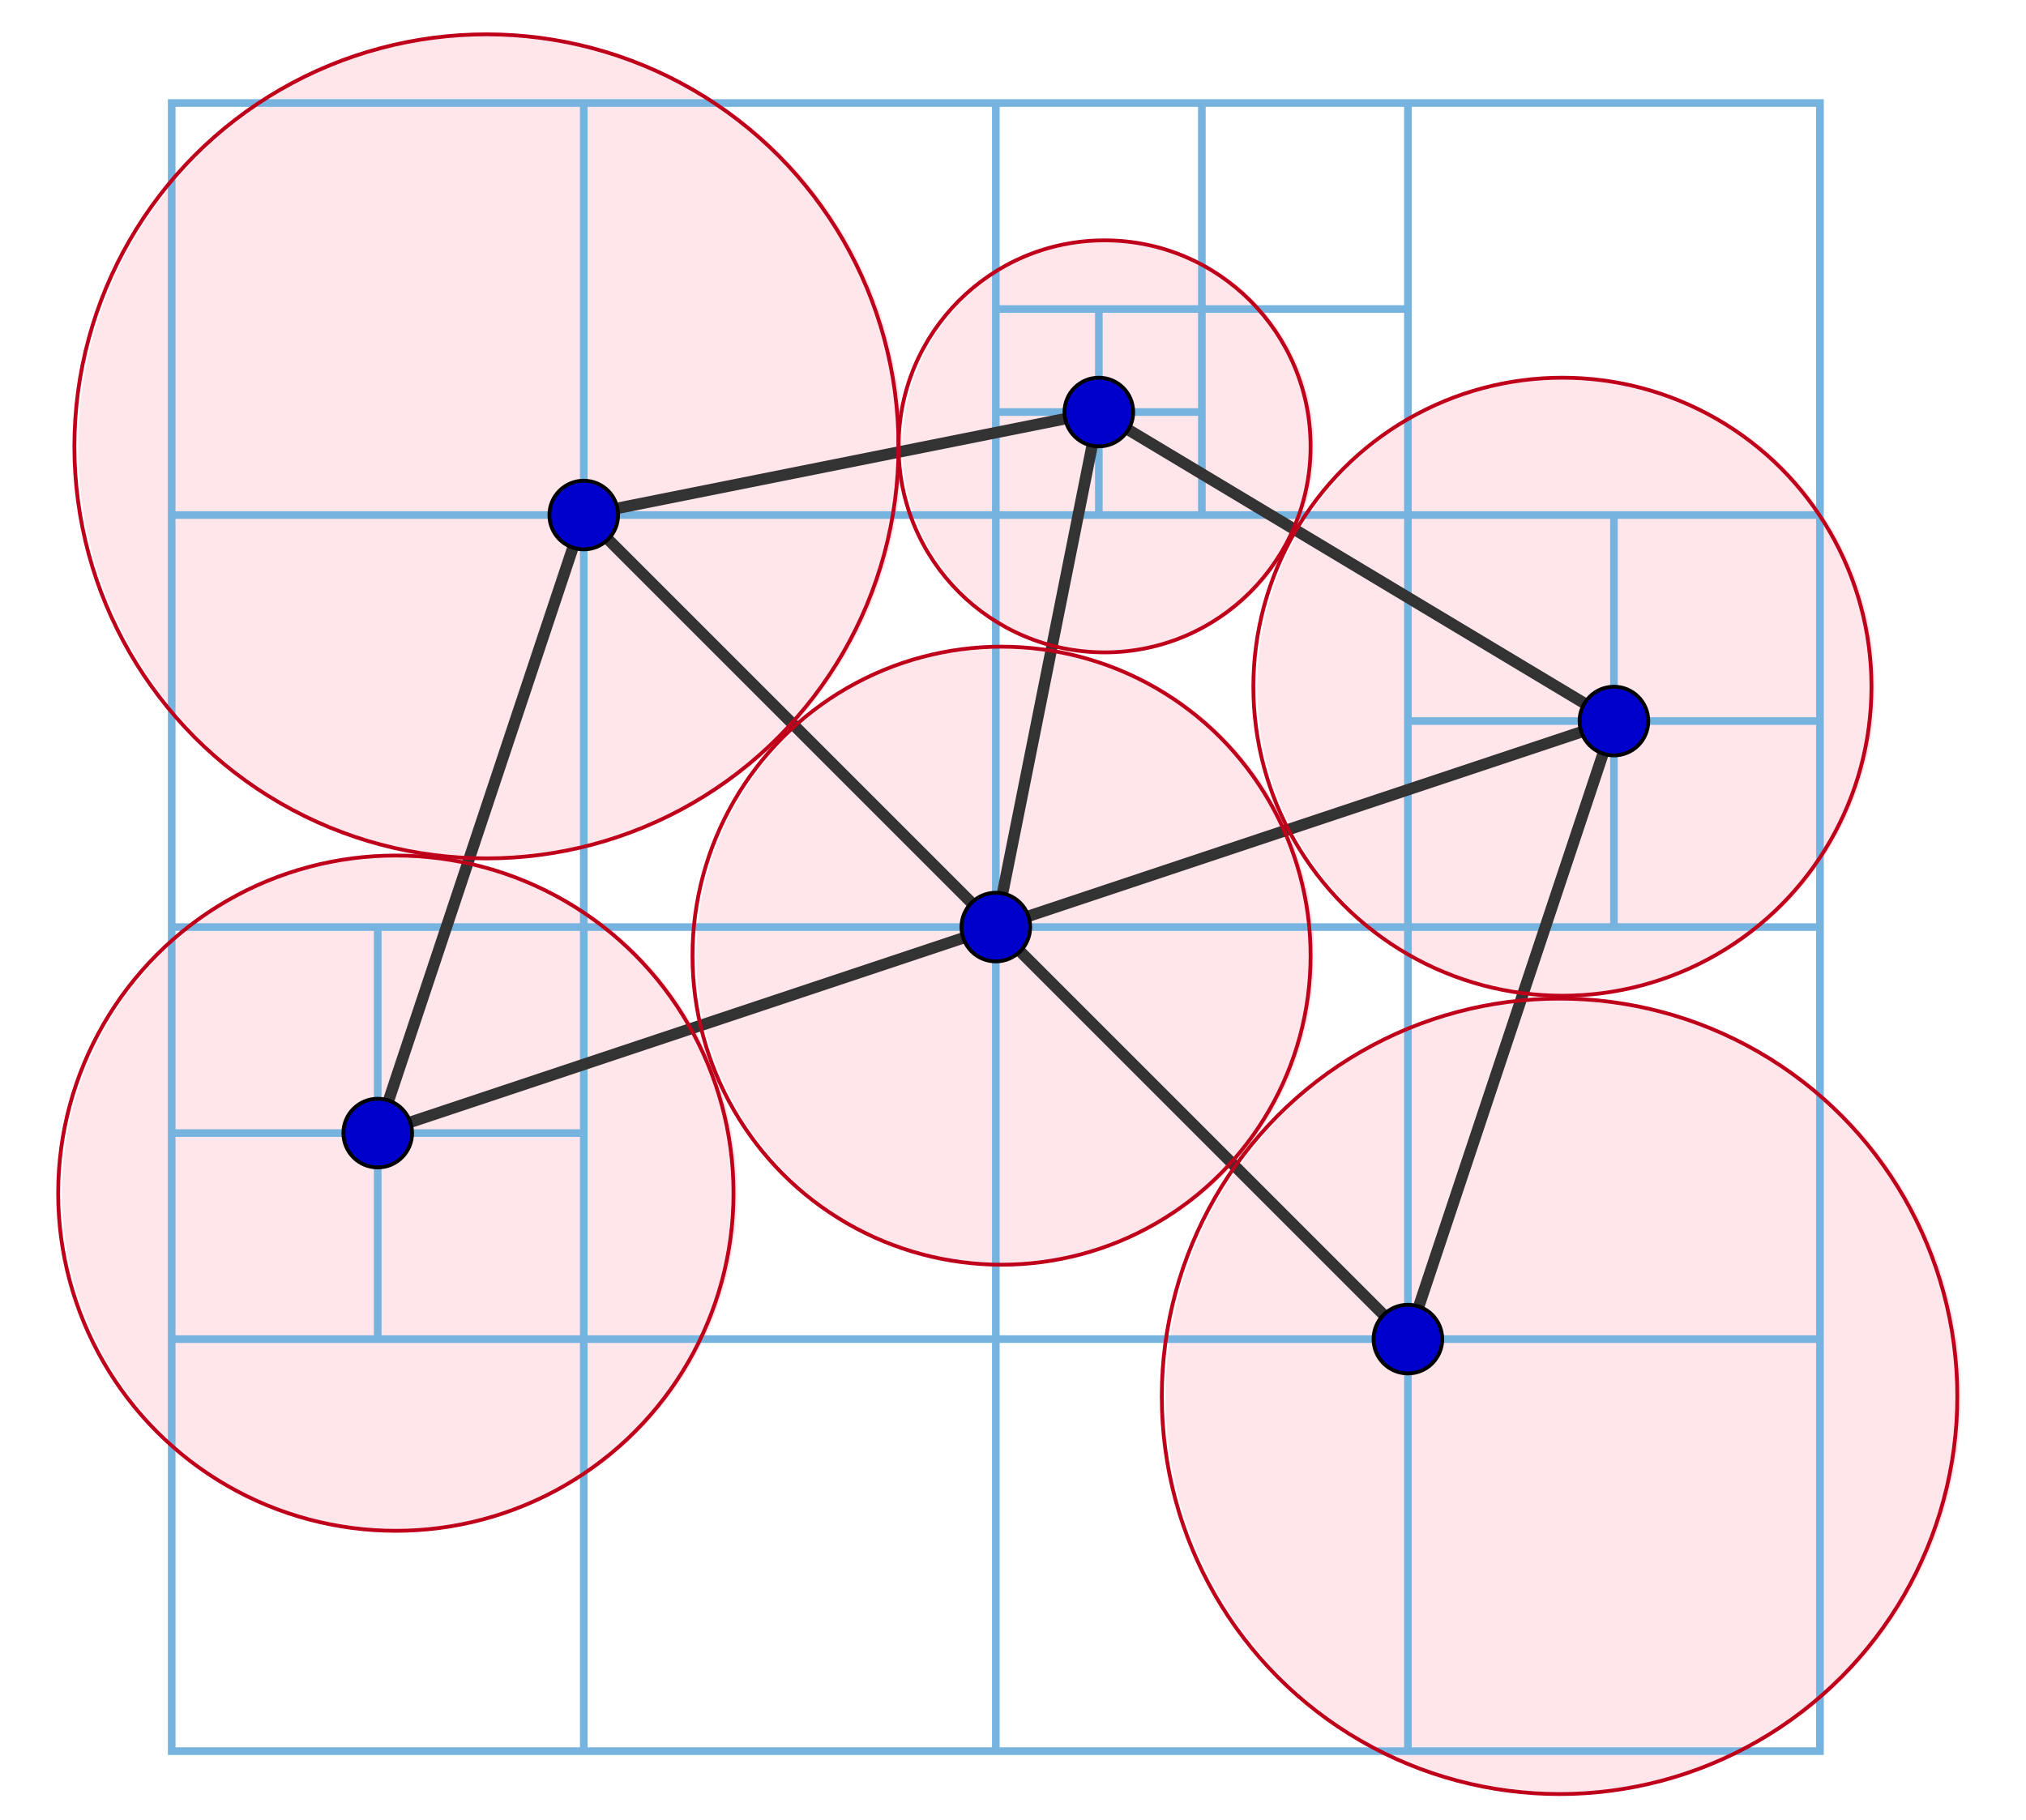 <svg xmlns="http://www.w3.org/2000/svg" width="531" height="477">
    <g fill="#F03" opacity=".1">
        <circle cx="128.5" cy="117" r="108"/>
        <circle cx="290.5" cy="117" r="54"/>
        <circle cx="263.5" cy="250.5" r="81"/>
        <circle cx="410.5" cy="180" r="81"/>
        <circle cx="409.75" cy="366" r="104.25"/>
        <circle cx="104.75" cy="312.75" r="88.5"/>
    </g>
    <path d="M45 27h432v432H45zm216 0v432M45 243h432M153 27v432M369 27v432M45 351h432M45 135h432m-54 0v108m-54-54h108M315 27v108m-54-54h108m-81 0v54m-27-27h54M99 243v108m-54-54h108" fill="none" stroke="#76B3DF" stroke-width="2"/>
    <g fill="none" stroke="#333" stroke-width="3">
        <path d="M153 135l135-27-27 135-162 54z"/>
        <path d="M153 135l108 108 162-54-135-81"/>
        <path d="M261 243l108 108 54-162"/>
    </g>
    <g fill="none" stroke="#BF001B">
        <circle cx="127.5" cy="117" r="108"/>
        <circle cx="289.5" cy="117" r="54"/>
        <circle cx="262.5" cy="250.5" r="81"/>
        <circle cx="409.5" cy="180" r="81"/>
        <circle cx="408.75" cy="366" r="104.25"/>
        <circle cx="103.75" cy="312.75" r="88.5"/>
    </g>
    <g fill="#00C" stroke="#000">
        <circle cx="153" cy="135" r="9"/>
        <circle cx="288" cy="108" r="9"/>
        <circle cx="423" cy="189" r="9"/>
        <circle cx="369" cy="351" r="9"/>
        <circle cx="261" cy="243" r="9"/>
        <circle cx="99" cy="297" r="9"/>
    </g>
</svg>
